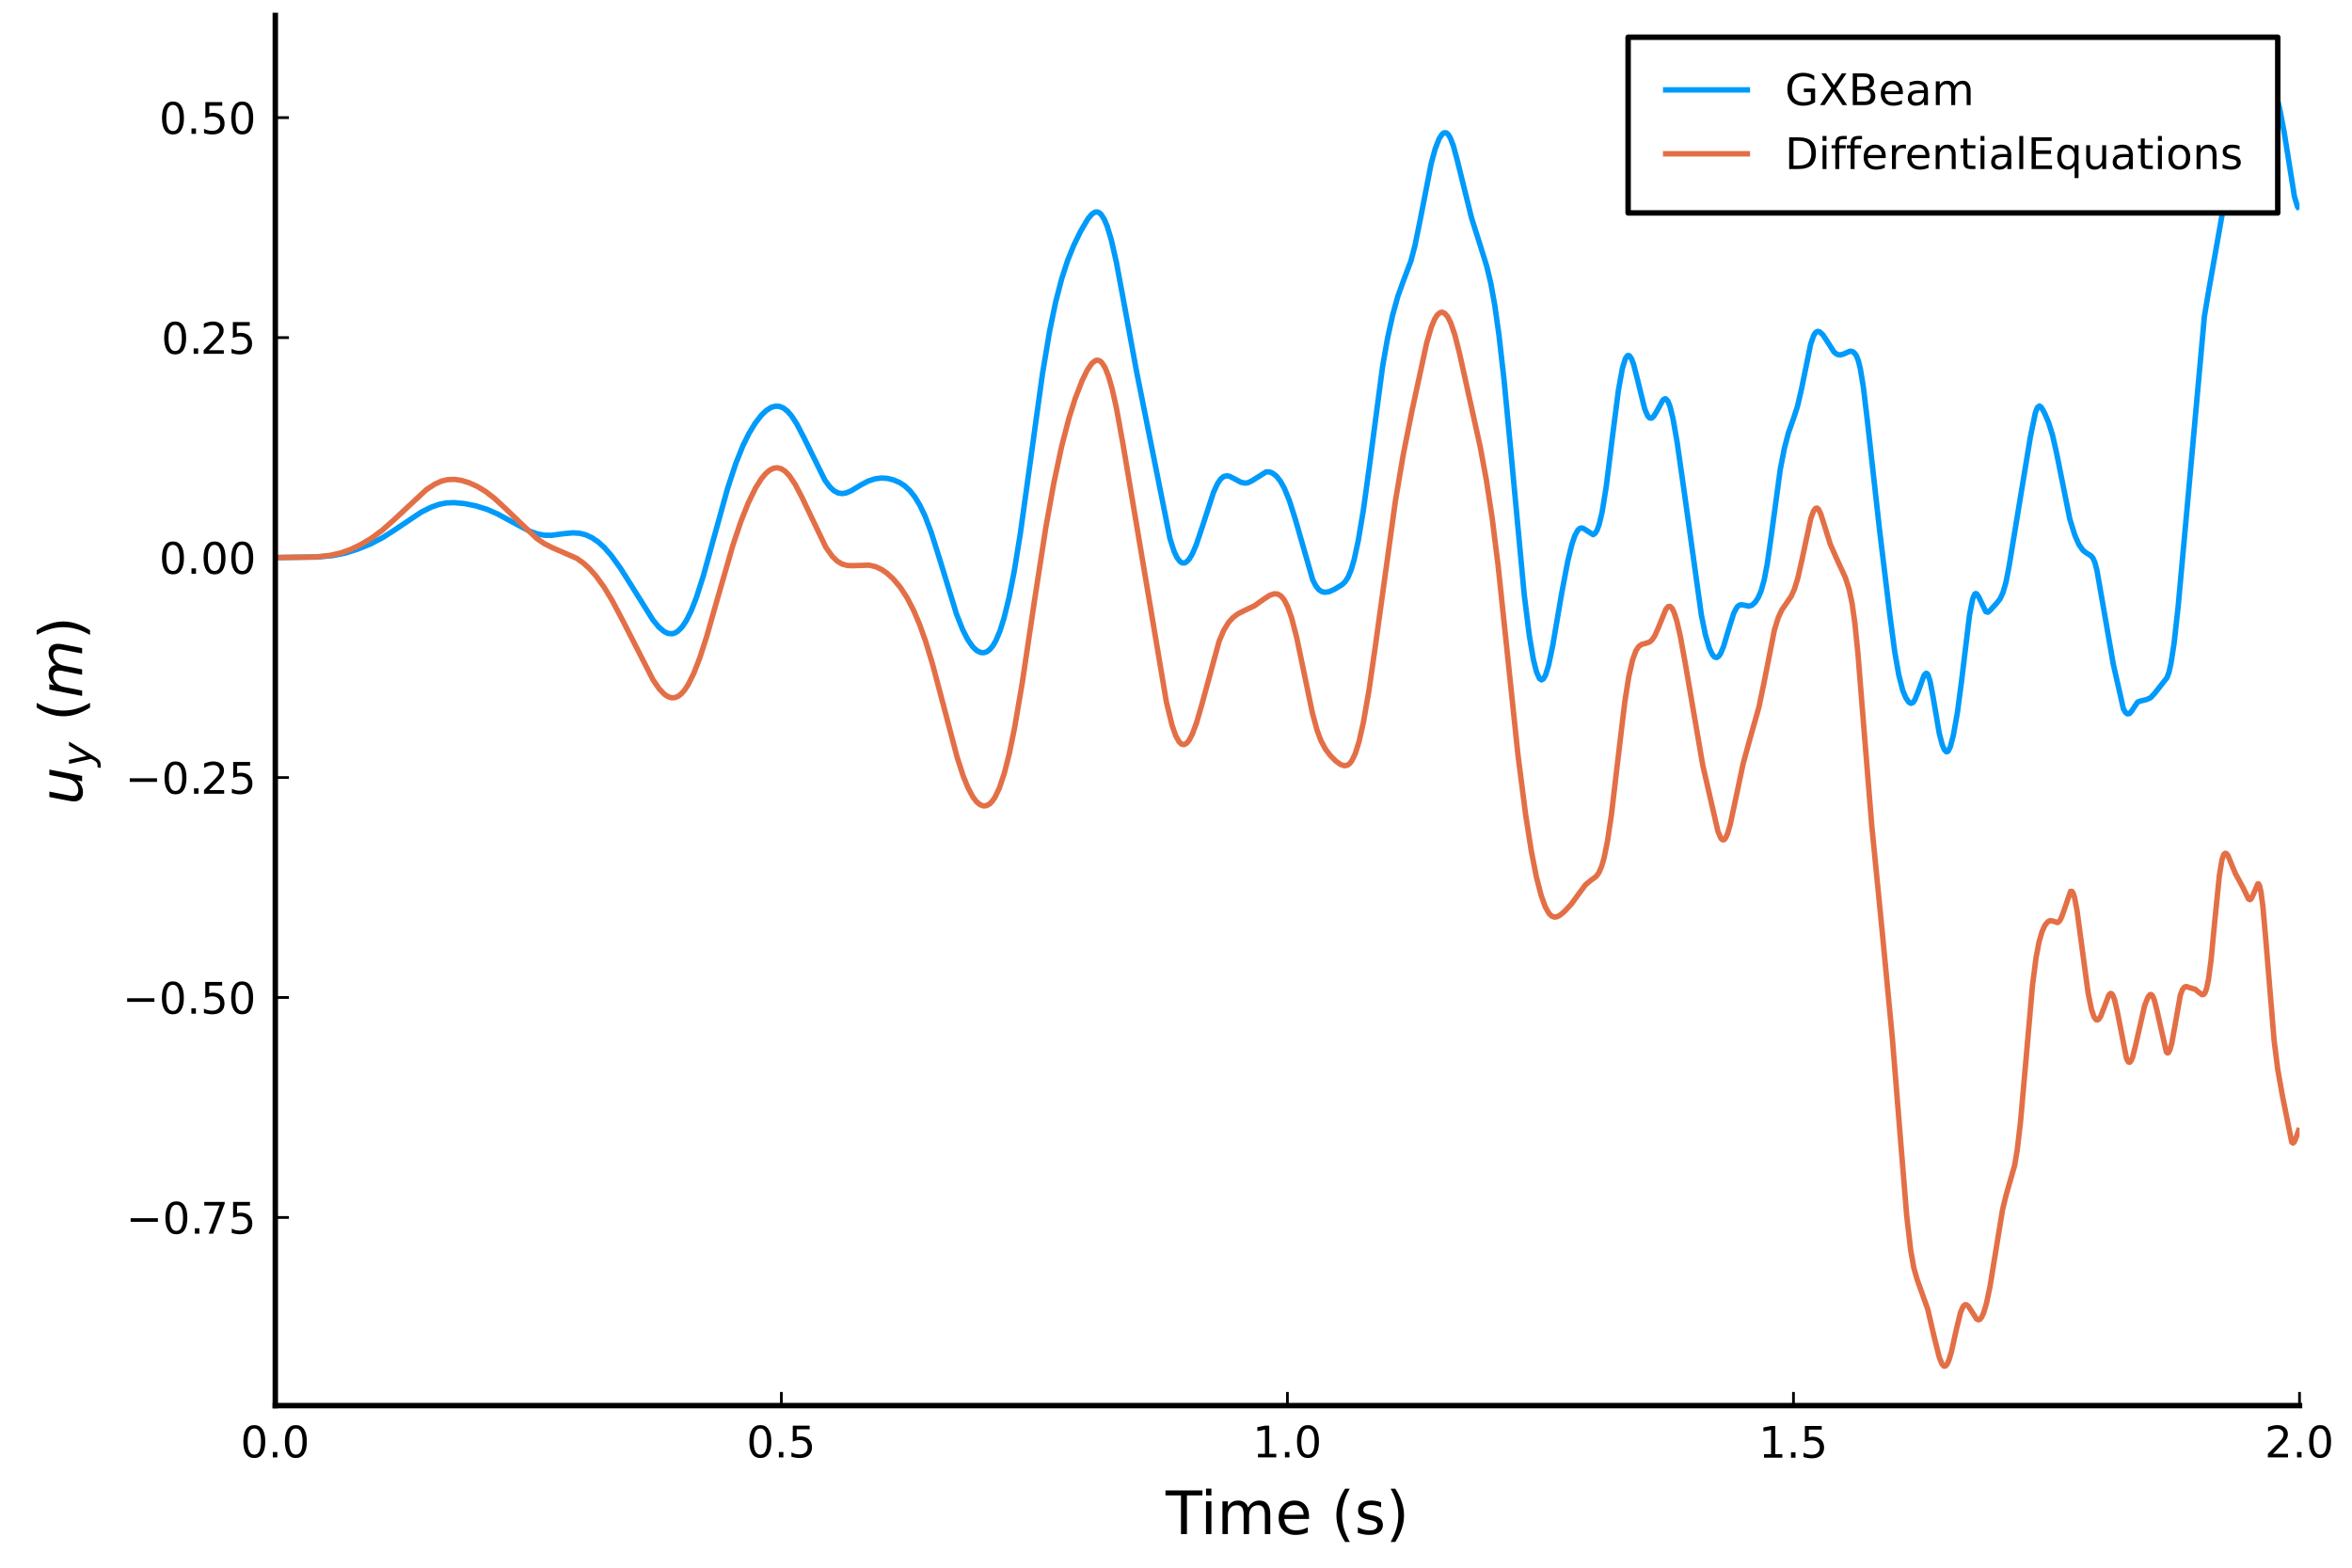 <?xml version="1.0" encoding="utf-8" standalone="no"?>
<!DOCTYPE svg PUBLIC "-//W3C//DTD SVG 1.1//EN"
  "http://www.w3.org/Graphics/SVG/1.1/DTD/svg11.dtd">
<!-- Created with matplotlib (https://matplotlib.org/) -->
<svg height="288pt" version="1.1" viewBox="0 0 432 288" width="432pt" xmlns="http://www.w3.org/2000/svg" xmlns:xlink="http://www.w3.org/1999/xlink">
 <defs>
  <style type="text/css">*{stroke-linecap:butt;stroke-linejoin:round;}</style>
 </defs>
 <g id="figure_1">
  <g id="patch_1">
   <path d="M 0 288 
L 432 288 
L 432 0 
L 0 0 
z
" style="fill:#ffffff;"/>
  </g>
  <g id="axes_1">
   <g id="patch_2">
    <path d="M 50.567 258.225 
L 422.362 258.225 
L 422.362 2.835 
L 50.567 2.835 
z
" style="fill:#ffffff;"/>
   </g>
   <g id="line2d_1">
    <path clip-path="url(#peedd74c595)" d="M 50.567 102.432 
L 58.374 102.326 
L 61.163 102.06 
L 63.393 101.614 
L 65.624 100.916 
L 68.041 99.936 
L 70.272 98.775 
L 72.317 97.472 
L 77.336 94.105 
L 79.195 93.173 
L 80.682 92.647 
L 81.983 92.395 
L 83.47 92.342 
L 85.329 92.517 
L 87.374 92.925 
L 89.419 93.557 
L 91.464 94.455 
L 94.067 95.876 
L 97.227 97.558 
L 98.714 98.091 
L 100.015 98.327 
L 101.317 98.34 
L 103.362 98.065 
L 105.22 97.89 
L 106.522 97.977 
L 107.637 98.272 
L 108.753 98.796 
L 109.868 99.555 
L 110.983 100.568 
L 112.285 102.062 
L 113.958 104.381 
L 116.003 107.623 
L 119.906 113.863 
L 121.022 115.211 
L 121.951 116.003 
L 122.695 116.363 
L 123.438 116.429 
L 123.996 116.269 
L 124.554 115.919 
L 125.297 115.154 
L 126.041 114.049 
L 126.971 112.18 
L 127.9 109.798 
L 129.201 105.731 
L 131.06 99.015 
L 133.663 89.642 
L 135.15 85.139 
L 136.451 81.889 
L 137.567 79.624 
L 138.682 77.789 
L 139.797 76.331 
L 140.727 75.424 
L 141.656 74.837 
L 142.4 74.622 
L 143.144 74.657 
L 143.887 74.951 
L 144.631 75.527 
L 145.374 76.382 
L 146.304 77.806 
L 147.605 80.293 
L 151.509 88.209 
L 152.439 89.466 
L 153.182 90.159 
L 153.926 90.556 
L 154.669 90.671 
L 155.413 90.555 
L 156.342 90.165 
L 158.201 89.038 
L 159.503 88.363 
L 160.804 87.951 
L 161.919 87.815 
L 163.035 87.89 
L 164.15 88.173 
L 165.265 88.66 
L 166.195 89.275 
L 167.124 90.142 
L 168.054 91.322 
L 168.983 92.866 
L 169.913 94.831 
L 171.028 97.773 
L 172.515 102.471 
L 175.676 112.788 
L 176.791 115.618 
L 177.721 117.454 
L 178.65 118.804 
L 179.394 119.514 
L 180.137 119.874 
L 180.695 119.91 
L 181.253 119.728 
L 181.81 119.312 
L 182.368 118.636 
L 182.926 117.676 
L 183.669 115.906 
L 184.413 113.546 
L 185.342 109.753 
L 186.272 105.02 
L 187.387 98.158 
L 189.06 86.123 
L 191.477 68.651 
L 192.778 60.879 
L 193.894 55.497 
L 195.009 51.196 
L 196.124 47.776 
L 197.24 45.026 
L 198.541 42.371 
L 199.842 40.178 
L 200.586 39.304 
L 201.144 38.965 
L 201.516 38.933 
L 201.887 39.074 
L 202.259 39.407 
L 202.817 40.278 
L 203.374 41.611 
L 204.118 44.081 
L 205.048 48.169 
L 206.349 55.154 
L 208.766 68.296 
L 214.9 98.975 
L 215.644 101.279 
L 216.201 102.466 
L 216.759 103.182 
L 217.131 103.404 
L 217.503 103.432 
L 217.875 103.273 
L 218.432 102.709 
L 218.99 101.779 
L 219.733 100.049 
L 220.849 96.716 
L 222.894 90.432 
L 223.637 88.826 
L 224.195 88.012 
L 224.753 87.55 
L 225.31 87.404 
L 225.868 87.51 
L 226.798 87.998 
L 227.913 88.593 
L 228.657 88.753 
L 229.214 88.684 
L 229.958 88.327 
L 232.56 86.688 
L 233.118 86.689 
L 233.676 86.883 
L 234.419 87.443 
L 235.163 88.372 
L 235.907 89.715 
L 236.836 91.99 
L 237.951 95.511 
L 241.112 106.517 
L 241.669 107.618 
L 242.227 108.319 
L 242.785 108.688 
L 243.342 108.809 
L 244.086 108.708 
L 245.016 108.307 
L 246.503 107.412 
L 247.06 106.879 
L 247.618 106.016 
L 248.176 104.673 
L 248.734 102.751 
L 249.477 99.305 
L 250.407 93.763 
L 251.522 85.668 
L 253.939 67.359 
L 254.868 62.073 
L 255.798 57.854 
L 256.727 54.503 
L 257.657 51.896 
L 259.144 47.945 
L 259.887 45.135 
L 260.817 40.564 
L 262.862 30.089 
L 263.605 27.344 
L 264.349 25.442 
L 264.907 24.618 
L 265.278 24.38 
L 265.65 24.414 
L 266.022 24.731 
L 266.394 25.348 
L 266.952 26.815 
L 267.695 29.581 
L 270.298 40.095 
L 271.971 45.36 
L 273.086 48.952 
L 273.83 52.079 
L 274.573 56.232 
L 275.317 61.539 
L 276.246 69.72 
L 277.548 83.38 
L 279.964 109.288 
L 280.894 116.754 
L 281.637 121.137 
L 282.195 123.383 
L 282.753 124.649 
L 283.125 124.907 
L 283.496 124.694 
L 283.868 124.03 
L 284.426 122.251 
L 285.169 118.747 
L 286.843 108.964 
L 287.958 103.087 
L 288.702 100.049 
L 289.259 98.403 
L 289.817 97.384 
L 290.189 97.058 
L 290.561 96.99 
L 290.932 97.141 
L 292.605 98.22 
L 292.977 97.978 
L 293.349 97.373 
L 293.721 96.36 
L 294.278 94.006 
L 295.022 89.393 
L 296.137 80.438 
L 297.253 71.752 
L 297.996 67.63 
L 298.554 65.848 
L 298.926 65.343 
L 299.112 65.296 
L 299.298 65.382 
L 299.67 65.925 
L 300.041 66.912 
L 300.785 69.806 
L 302.086 75.114 
L 302.644 76.422 
L 303.016 76.799 
L 303.387 76.795 
L 303.759 76.462 
L 304.317 75.529 
L 305.432 73.494 
L 305.804 73.257 
L 305.99 73.295 
L 306.362 73.727 
L 306.734 74.656 
L 307.291 76.93 
L 308.035 81.189 
L 309.522 91.598 
L 312.496 112.985 
L 313.24 116.629 
L 313.984 119.135 
L 314.541 120.286 
L 314.913 120.695 
L 315.285 120.801 
L 315.657 120.592 
L 316.029 120.062 
L 316.586 118.731 
L 317.516 115.602 
L 318.445 112.654 
L 319.003 111.589 
L 319.375 111.224 
L 319.746 111.092 
L 320.304 111.165 
L 321.234 111.362 
L 321.791 111.176 
L 322.349 110.679 
L 322.907 109.848 
L 323.464 108.56 
L 324.022 106.581 
L 324.58 103.701 
L 325.323 98.522 
L 326.996 86.176 
L 327.74 82.389 
L 328.484 79.533 
L 329.413 76.902 
L 330.157 74.63 
L 330.9 71.4 
L 332.573 63.211 
L 333.131 61.618 
L 333.503 61.061 
L 333.875 60.876 
L 334.246 60.979 
L 334.804 61.491 
L 335.548 62.61 
L 336.849 64.664 
L 337.407 65.088 
L 337.964 65.213 
L 338.522 65.074 
L 339.823 64.515 
L 340.195 64.569 
L 340.567 64.794 
L 340.939 65.293 
L 341.311 66.219 
L 341.682 67.69 
L 342.24 71.042 
L 342.984 77.261 
L 345.214 97.257 
L 347.073 112.656 
L 348.003 119.684 
L 348.747 123.951 
L 349.49 126.848 
L 350.048 128.19 
L 350.605 129.003 
L 350.977 129.213 
L 351.349 129.077 
L 351.721 128.548 
L 352.279 127.149 
L 353.394 124.065 
L 353.766 123.686 
L 353.952 123.753 
L 354.138 124.017 
L 354.509 125.159 
L 355.067 128.107 
L 356.182 134.687 
L 356.74 136.829 
L 357.112 137.71 
L 357.484 138.105 
L 357.67 138.096 
L 357.855 137.941 
L 358.227 137.185 
L 358.785 135.047 
L 359.529 130.864 
L 360.272 125.221 
L 361.759 112.914 
L 362.317 110.052 
L 362.689 109.169 
L 362.875 109.041 
L 363.061 109.096 
L 363.432 109.641 
L 364.734 112.356 
L 365.106 112.474 
L 365.477 112.196 
L 366.779 110.756 
L 367.336 110.055 
L 367.894 108.861 
L 368.452 106.942 
L 369.009 104.053 
L 372.913 80.347 
L 373.843 75.834 
L 374.214 74.871 
L 374.586 74.58 
L 374.958 74.859 
L 375.516 75.849 
L 376.259 77.579 
L 377.003 79.974 
L 377.747 83.269 
L 380.163 95.34 
L 381.093 98.329 
L 381.836 100.022 
L 382.58 101.09 
L 383.138 101.534 
L 384.067 102.105 
L 384.439 102.555 
L 384.811 103.436 
L 385.182 104.928 
L 385.926 109.201 
L 388.157 122.036 
L 390.016 130.228 
L 390.388 130.866 
L 390.759 131.144 
L 391.131 131.081 
L 391.503 130.67 
L 392.618 128.983 
L 393.176 128.779 
L 394.291 128.511 
L 395.035 128.159 
L 395.779 127.347 
L 398.009 124.507 
L 398.381 123.501 
L 398.753 121.867 
L 399.311 118.257 
L 400.054 111.572 
L 401.913 91.112 
L 404.888 58.141 
L 405.631 53.675 
L 407.862 41.028 
L 408.977 34.641 
L 409.907 29.98 
L 412.324 16.738 
L 412.881 14.953 
L 413.811 12.987 
L 415.112 10.252 
L 415.484 10.063 
L 415.856 10.167 
L 416.227 10.542 
L 416.599 11.248 
L 417.157 13.12 
L 418.83 20.532 
L 419.574 24.487 
L 421.433 36.137 
L 421.99 37.979 
L 422.362 38.411 
L 422.362 38.411 
" style="fill:none;stroke:#009afa;"/>
   </g>
   <g id="matplotlib.axis_1">
    <g id="xtick_1">
     <g id="line2d_2">
      <defs>
       <path d="M 0 0 
L 0 -2.5 
" id="mcbbaf26fcb" style="stroke:#000000;stroke-width:0.5;"/>
      </defs>
      <g>
       <use style="stroke:#000000;stroke-width:0.5;" x="50.567" xlink:href="#mcbbaf26fcb" y="258.225"/>
      </g>
     </g>
     <g id="text_1">
      <!-- $\mathregular{0.0}$ -->
      <g transform="translate(44.167 267.804)scale(0.08 -0.08)">
       <defs>
        <path d="M 31.781 66.406 
Q 24.172 66.406 20.328 58.906 
Q 16.5 51.422 16.5 36.375 
Q 16.5 21.391 20.328 13.891 
Q 24.172 6.391 31.781 6.391 
Q 39.453 6.391 43.281 13.891 
Q 47.125 21.391 47.125 36.375 
Q 47.125 51.422 43.281 58.906 
Q 39.453 66.406 31.781 66.406 
z
M 31.781 74.219 
Q 44.047 74.219 50.516 64.516 
Q 56.984 54.828 56.984 36.375 
Q 56.984 17.969 50.516 8.266 
Q 44.047 -1.422 31.781 -1.422 
Q 19.531 -1.422 13.062 8.266 
Q 6.594 17.969 6.594 36.375 
Q 6.594 54.828 13.062 64.516 
Q 19.531 74.219 31.781 74.219 
z
" id="DejaVuSans-48"/>
        <path d="M 10.688 12.406 
L 21 12.406 
L 21 0 
L 10.688 0 
z
" id="DejaVuSans-46"/>
       </defs>
       <use transform="translate(0 0.781)" xlink:href="#DejaVuSans-48"/>
       <use transform="translate(63.623 0.781)" xlink:href="#DejaVuSans-46"/>
       <use transform="translate(95.41 0.781)" xlink:href="#DejaVuSans-48"/>
      </g>
     </g>
    </g>
    <g id="xtick_2">
     <g id="line2d_3">
      <g>
       <use style="stroke:#000000;stroke-width:0.5;" x="143.515" xlink:href="#mcbbaf26fcb" y="258.225"/>
      </g>
     </g>
     <g id="text_2">
      <!-- $\mathregular{0.5}$ -->
      <g transform="translate(137.115 267.804)scale(0.08 -0.08)">
       <defs>
        <path d="M 10.797 72.906 
L 49.516 72.906 
L 49.516 64.594 
L 19.828 64.594 
L 19.828 46.734 
Q 21.969 47.469 24.109 47.828 
Q 26.266 48.188 28.422 48.188 
Q 40.625 48.188 47.75 41.5 
Q 54.891 34.812 54.891 23.391 
Q 54.891 11.625 47.562 5.094 
Q 40.234 -1.422 26.906 -1.422 
Q 22.312 -1.422 17.547 -0.641 
Q 12.797 0.141 7.719 1.703 
L 7.719 11.625 
Q 12.109 9.234 16.797 8.062 
Q 21.484 6.891 26.703 6.891 
Q 35.156 6.891 40.078 11.328 
Q 45.016 15.766 45.016 23.391 
Q 45.016 31 40.078 35.438 
Q 35.156 39.891 26.703 39.891 
Q 22.75 39.891 18.812 39.016 
Q 14.891 38.141 10.797 36.281 
z
" id="DejaVuSans-53"/>
       </defs>
       <use transform="translate(0 0.781)" xlink:href="#DejaVuSans-48"/>
       <use transform="translate(63.623 0.781)" xlink:href="#DejaVuSans-46"/>
       <use transform="translate(95.41 0.781)" xlink:href="#DejaVuSans-53"/>
      </g>
     </g>
    </g>
    <g id="xtick_3">
     <g id="line2d_4">
      <g>
       <use style="stroke:#000000;stroke-width:0.5;" x="236.464" xlink:href="#mcbbaf26fcb" y="258.225"/>
      </g>
     </g>
     <g id="text_3">
      <!-- $\mathregular{1.0}$ -->
      <g transform="translate(230.064 267.804)scale(0.08 -0.08)">
       <defs>
        <path d="M 12.406 8.297 
L 28.516 8.297 
L 28.516 63.922 
L 10.984 60.406 
L 10.984 69.391 
L 28.422 72.906 
L 38.281 72.906 
L 38.281 8.297 
L 54.391 8.297 
L 54.391 0 
L 12.406 0 
z
" id="DejaVuSans-49"/>
       </defs>
       <use transform="translate(0 0.781)" xlink:href="#DejaVuSans-49"/>
       <use transform="translate(63.623 0.781)" xlink:href="#DejaVuSans-46"/>
       <use transform="translate(95.41 0.781)" xlink:href="#DejaVuSans-48"/>
      </g>
     </g>
    </g>
    <g id="xtick_4">
     <g id="line2d_5">
      <g>
       <use style="stroke:#000000;stroke-width:0.5;" x="329.413" xlink:href="#mcbbaf26fcb" y="258.225"/>
      </g>
     </g>
     <g id="text_4">
      <!-- $\mathregular{1.5}$ -->
      <g transform="translate(323.013 267.804)scale(0.08 -0.08)">
       <use transform="translate(0 0.094)" xlink:href="#DejaVuSans-49"/>
       <use transform="translate(63.623 0.094)" xlink:href="#DejaVuSans-46"/>
       <use transform="translate(95.41 0.094)" xlink:href="#DejaVuSans-53"/>
      </g>
     </g>
    </g>
    <g id="xtick_5">
     <g id="line2d_6">
      <g>
       <use style="stroke:#000000;stroke-width:0.5;" x="422.362" xlink:href="#mcbbaf26fcb" y="258.225"/>
      </g>
     </g>
     <g id="text_5">
      <!-- $\mathregular{2.0}$ -->
      <g transform="translate(415.962 267.804)scale(0.08 -0.08)">
       <defs>
        <path d="M 19.188 8.297 
L 53.609 8.297 
L 53.609 0 
L 7.328 0 
L 7.328 8.297 
Q 12.938 14.109 22.625 23.891 
Q 32.328 33.688 34.812 36.531 
Q 39.547 41.844 41.422 45.531 
Q 43.312 49.219 43.312 52.781 
Q 43.312 58.594 39.234 62.25 
Q 35.156 65.922 28.609 65.922 
Q 23.969 65.922 18.812 64.312 
Q 13.672 62.703 7.812 59.422 
L 7.812 69.391 
Q 13.766 71.781 18.938 73 
Q 24.125 74.219 28.422 74.219 
Q 39.75 74.219 46.484 68.547 
Q 53.219 62.891 53.219 53.422 
Q 53.219 48.922 51.531 44.891 
Q 49.859 40.875 45.406 35.406 
Q 44.188 33.984 37.641 27.219 
Q 31.109 20.453 19.188 8.297 
z
" id="DejaVuSans-50"/>
       </defs>
       <use transform="translate(0 0.781)" xlink:href="#DejaVuSans-50"/>
       <use transform="translate(63.623 0.781)" xlink:href="#DejaVuSans-46"/>
       <use transform="translate(95.41 0.781)" xlink:href="#DejaVuSans-48"/>
      </g>
     </g>
    </g>
    <g id="text_6">
     <!-- Time (s) -->
     <g transform="translate(214.102 281.826)scale(0.11 -0.11)">
      <defs>
       <path d="M -0.297 72.906 
L 61.375 72.906 
L 61.375 64.594 
L 35.5 64.594 
L 35.5 0 
L 25.594 0 
L 25.594 64.594 
L -0.297 64.594 
z
" id="DejaVuSans-84"/>
       <path d="M 9.422 54.688 
L 18.406 54.688 
L 18.406 0 
L 9.422 0 
z
M 9.422 75.984 
L 18.406 75.984 
L 18.406 64.594 
L 9.422 64.594 
z
" id="DejaVuSans-105"/>
       <path d="M 52 44.188 
Q 55.375 50.25 60.062 53.125 
Q 64.75 56 71.094 56 
Q 79.641 56 84.281 50.016 
Q 88.922 44.047 88.922 33.016 
L 88.922 0 
L 79.891 0 
L 79.891 32.719 
Q 79.891 40.578 77.094 44.375 
Q 74.312 48.188 68.609 48.188 
Q 61.625 48.188 57.562 43.547 
Q 53.516 38.922 53.516 30.906 
L 53.516 0 
L 44.484 0 
L 44.484 32.719 
Q 44.484 40.625 41.703 44.406 
Q 38.922 48.188 33.109 48.188 
Q 26.219 48.188 22.156 43.531 
Q 18.109 38.875 18.109 30.906 
L 18.109 0 
L 9.078 0 
L 9.078 54.688 
L 18.109 54.688 
L 18.109 46.188 
Q 21.188 51.219 25.484 53.609 
Q 29.781 56 35.688 56 
Q 41.656 56 45.828 52.969 
Q 50 49.953 52 44.188 
z
" id="DejaVuSans-109"/>
       <path d="M 56.203 29.594 
L 56.203 25.203 
L 14.891 25.203 
Q 15.484 15.922 20.484 11.062 
Q 25.484 6.203 34.422 6.203 
Q 39.594 6.203 44.453 7.469 
Q 49.312 8.734 54.109 11.281 
L 54.109 2.781 
Q 49.266 0.734 44.188 -0.344 
Q 39.109 -1.422 33.891 -1.422 
Q 20.797 -1.422 13.156 6.188 
Q 5.516 13.812 5.516 26.812 
Q 5.516 40.234 12.766 48.109 
Q 20.016 56 32.328 56 
Q 43.359 56 49.781 48.891 
Q 56.203 41.797 56.203 29.594 
z
M 47.219 32.234 
Q 47.125 39.594 43.094 43.984 
Q 39.062 48.391 32.422 48.391 
Q 24.906 48.391 20.391 44.141 
Q 15.875 39.891 15.188 32.172 
z
" id="DejaVuSans-101"/>
       <path id="DejaVuSans-32"/>
       <path d="M 31 75.875 
Q 24.469 64.656 21.281 53.656 
Q 18.109 42.672 18.109 31.391 
Q 18.109 20.125 21.312 9.062 
Q 24.516 -2 31 -13.188 
L 23.188 -13.188 
Q 15.875 -1.703 12.234 9.375 
Q 8.594 20.453 8.594 31.391 
Q 8.594 42.281 12.203 53.312 
Q 15.828 64.359 23.188 75.875 
z
" id="DejaVuSans-40"/>
       <path d="M 44.281 53.078 
L 44.281 44.578 
Q 40.484 46.531 36.375 47.5 
Q 32.281 48.484 27.875 48.484 
Q 21.188 48.484 17.844 46.438 
Q 14.5 44.391 14.5 40.281 
Q 14.5 37.156 16.891 35.375 
Q 19.281 33.594 26.516 31.984 
L 29.594 31.297 
Q 39.156 29.25 43.188 25.516 
Q 47.219 21.781 47.219 15.094 
Q 47.219 7.469 41.188 3.016 
Q 35.156 -1.422 24.609 -1.422 
Q 20.219 -1.422 15.453 -0.562 
Q 10.688 0.297 5.422 2 
L 5.422 11.281 
Q 10.406 8.688 15.234 7.391 
Q 20.062 6.109 24.812 6.109 
Q 31.156 6.109 34.562 8.281 
Q 37.984 10.453 37.984 14.406 
Q 37.984 18.062 35.516 20.016 
Q 33.062 21.969 24.703 23.781 
L 21.578 24.516 
Q 13.234 26.266 9.516 29.906 
Q 5.812 33.547 5.812 39.891 
Q 5.812 47.609 11.281 51.797 
Q 16.75 56 26.812 56 
Q 31.781 56 36.172 55.266 
Q 40.578 54.547 44.281 53.078 
z
" id="DejaVuSans-115"/>
       <path d="M 8.016 75.875 
L 15.828 75.875 
Q 23.141 64.359 26.781 53.312 
Q 30.422 42.281 30.422 31.391 
Q 30.422 20.453 26.781 9.375 
Q 23.141 -1.703 15.828 -13.188 
L 8.016 -13.188 
Q 14.5 -2 17.703 9.062 
Q 20.906 20.125 20.906 31.391 
Q 20.906 42.672 17.703 53.656 
Q 14.5 64.656 8.016 75.875 
z
" id="DejaVuSans-41"/>
      </defs>
      <use xlink:href="#DejaVuSans-84"/>
      <use x="57.959" xlink:href="#DejaVuSans-105"/>
      <use x="85.742" xlink:href="#DejaVuSans-109"/>
      <use x="183.154" xlink:href="#DejaVuSans-101"/>
      <use x="244.678" xlink:href="#DejaVuSans-32"/>
      <use x="276.465" xlink:href="#DejaVuSans-40"/>
      <use x="315.479" xlink:href="#DejaVuSans-115"/>
      <use x="367.578" xlink:href="#DejaVuSans-41"/>
     </g>
    </g>
   </g>
   <g id="matplotlib.axis_2">
    <g id="ytick_1">
     <g id="line2d_7">
      <defs>
       <path d="M 0 0 
L 2.5 0 
" id="m0209151244" style="stroke:#000000;stroke-width:0.5;"/>
      </defs>
      <g>
       <use style="stroke:#000000;stroke-width:0.5;" x="50.567" xlink:href="#m0209151244" y="223.66"/>
      </g>
     </g>
     <g id="text_7">
      <!-- $\mathregular{-0.75}$ -->
      <g transform="translate(23.147 226.699)scale(0.08 -0.08)">
       <defs>
        <path d="M 10.594 35.5 
L 73.188 35.5 
L 73.188 27.203 
L 10.594 27.203 
z
" id="DejaVuSans-8722"/>
        <path d="M 8.203 72.906 
L 55.078 72.906 
L 55.078 68.703 
L 28.609 0 
L 18.312 0 
L 43.219 64.594 
L 8.203 64.594 
z
" id="DejaVuSans-55"/>
       </defs>
       <use transform="translate(0 0.781)" xlink:href="#DejaVuSans-8722"/>
       <use transform="translate(83.789 0.781)" xlink:href="#DejaVuSans-48"/>
       <use transform="translate(147.412 0.781)" xlink:href="#DejaVuSans-46"/>
       <use transform="translate(171.449 0.781)" xlink:href="#DejaVuSans-55"/>
       <use transform="translate(235.072 0.781)" xlink:href="#DejaVuSans-53"/>
      </g>
     </g>
    </g>
    <g id="ytick_2">
     <g id="line2d_8">
      <g>
       <use style="stroke:#000000;stroke-width:0.5;" x="50.567" xlink:href="#m0209151244" y="183.25"/>
      </g>
     </g>
     <g id="text_8">
      <!-- $\mathregular{-0.50}$ -->
      <g transform="translate(22.507 186.29)scale(0.08 -0.08)">
       <use transform="translate(0 0.781)" xlink:href="#DejaVuSans-8722"/>
       <use transform="translate(83.789 0.781)" xlink:href="#DejaVuSans-48"/>
       <use transform="translate(147.412 0.781)" xlink:href="#DejaVuSans-46"/>
       <use transform="translate(179.199 0.781)" xlink:href="#DejaVuSans-53"/>
       <use transform="translate(242.822 0.781)" xlink:href="#DejaVuSans-48"/>
      </g>
     </g>
    </g>
    <g id="ytick_3">
     <g id="line2d_9">
      <g>
       <use style="stroke:#000000;stroke-width:0.5;" x="50.567" xlink:href="#m0209151244" y="142.841"/>
      </g>
     </g>
     <g id="text_9">
      <!-- $\mathregular{-0.25}$ -->
      <g transform="translate(22.987 145.88)scale(0.08 -0.08)">
       <use transform="translate(0 0.781)" xlink:href="#DejaVuSans-8722"/>
       <use transform="translate(83.789 0.781)" xlink:href="#DejaVuSans-48"/>
       <use transform="translate(147.412 0.781)" xlink:href="#DejaVuSans-46"/>
       <use transform="translate(173.699 0.781)" xlink:href="#DejaVuSans-50"/>
       <use transform="translate(237.322 0.781)" xlink:href="#DejaVuSans-53"/>
      </g>
     </g>
    </g>
    <g id="ytick_4">
     <g id="line2d_10">
      <g>
       <use style="stroke:#000000;stroke-width:0.5;" x="50.567" xlink:href="#m0209151244" y="102.432"/>
      </g>
     </g>
     <g id="text_10">
      <!-- $\mathregular{0.00}$ -->
      <g transform="translate(29.227 105.471)scale(0.08 -0.08)">
       <use transform="translate(0 0.781)" xlink:href="#DejaVuSans-48"/>
       <use transform="translate(63.623 0.781)" xlink:href="#DejaVuSans-46"/>
       <use transform="translate(95.41 0.781)" xlink:href="#DejaVuSans-48"/>
       <use transform="translate(159.033 0.781)" xlink:href="#DejaVuSans-48"/>
      </g>
     </g>
    </g>
    <g id="ytick_5">
     <g id="line2d_11">
      <g>
       <use style="stroke:#000000;stroke-width:0.5;" x="50.567" xlink:href="#m0209151244" y="62.022"/>
      </g>
     </g>
     <g id="text_11">
      <!-- $\mathregular{0.25}$ -->
      <g transform="translate(29.627 65.062)scale(0.08 -0.08)">
       <use transform="translate(0 0.781)" xlink:href="#DejaVuSans-48"/>
       <use transform="translate(63.623 0.781)" xlink:href="#DejaVuSans-46"/>
       <use transform="translate(89.91 0.781)" xlink:href="#DejaVuSans-50"/>
       <use transform="translate(153.533 0.781)" xlink:href="#DejaVuSans-53"/>
      </g>
     </g>
    </g>
    <g id="ytick_6">
     <g id="line2d_12">
      <g>
       <use style="stroke:#000000;stroke-width:0.5;" x="50.567" xlink:href="#m0209151244" y="21.613"/>
      </g>
     </g>
     <g id="text_12">
      <!-- $\mathregular{0.50}$ -->
      <g transform="translate(29.227 24.652)scale(0.08 -0.08)">
       <use transform="translate(0 0.781)" xlink:href="#DejaVuSans-48"/>
       <use transform="translate(63.623 0.781)" xlink:href="#DejaVuSans-46"/>
       <use transform="translate(95.41 0.781)" xlink:href="#DejaVuSans-53"/>
       <use transform="translate(159.033 0.781)" xlink:href="#DejaVuSans-48"/>
      </g>
     </g>
    </g>
    <g id="text_13">
     <!-- $u_y$ ($m$) -->
     <g transform="translate(15.097 147.855)rotate(-90)scale(0.11 -0.11)">
      <defs>
       <path d="M 6.688 21.688 
L 13.094 54.688 
L 22.125 54.688 
L 15.719 22.016 
Q 15.234 19.625 15.016 17.922 
Q 14.797 16.219 14.797 15.094 
Q 14.797 10.938 17.328 8.656 
Q 19.875 6.391 24.516 6.391 
Q 31.734 6.391 37 11.266 
Q 42.281 16.156 43.891 24.422 
L 49.906 54.688 
L 58.891 54.688 
L 48.297 0 
L 39.312 0 
L 41.109 8.594 
Q 37.312 3.812 32.062 1.188 
Q 26.812 -1.422 20.906 -1.422 
Q 13.719 -1.422 9.719 2.516 
Q 5.719 6.453 5.719 13.484 
Q 5.719 14.938 5.953 17.141 
Q 6.203 19.344 6.688 21.688 
z
" id="DejaVuSans-Oblique-117"/>
       <path d="M 24.812 -5.078 
Q 18.562 -15.578 14.625 -18.188 
Q 10.688 -20.797 4.594 -20.797 
L -2.484 -20.797 
L -0.984 -13.281 
L 4.203 -13.281 
Q 7.953 -13.281 10.594 -11.234 
Q 13.234 -9.188 16.5 -3.219 
L 19.281 2 
L 7.172 54.688 
L 16.703 54.688 
L 25.781 12.797 
L 50.875 54.688 
L 60.297 54.688 
z
" id="DejaVuSans-Oblique-121"/>
       <path d="M 89.797 33.016 
L 83.406 0 
L 74.422 0 
L 80.719 32.719 
Q 81.109 34.812 81.297 36.328 
Q 81.5 37.844 81.5 38.922 
Q 81.5 43.312 79.047 45.75 
Q 76.609 48.188 72.219 48.188 
Q 65.672 48.188 60.547 43.281 
Q 55.422 38.375 53.906 30.516 
L 47.906 0 
L 38.922 0 
L 45.312 32.719 
Q 45.703 34.516 45.891 36.047 
Q 46.094 37.594 46.094 38.812 
Q 46.094 43.266 43.656 45.719 
Q 41.219 48.188 36.922 48.188 
Q 30.281 48.188 25.141 43.281 
Q 20.016 38.375 18.5 30.516 
L 12.5 0 
L 3.516 0 
L 14.203 54.688 
L 23.188 54.688 
L 21.484 46.188 
Q 25.141 50.984 30.047 53.484 
Q 34.969 56 40.578 56 
Q 46.531 56 50.359 52.875 
Q 54.203 49.75 54.984 44.188 
Q 59.078 49.953 64.469 52.969 
Q 69.875 56 75.875 56 
Q 82.906 56 86.734 51.953 
Q 90.578 47.906 90.578 40.484 
Q 90.578 38.875 90.375 36.938 
Q 90.188 35.016 89.797 33.016 
z
" id="DejaVuSans-Oblique-109"/>
      </defs>
      <use transform="translate(0 0.125)" xlink:href="#DejaVuSans-Oblique-117"/>
      <use transform="translate(63.379 -16.281)scale(0.7)" xlink:href="#DejaVuSans-Oblique-121"/>
      <use transform="translate(107.539 0.125)" xlink:href="#DejaVuSans-32"/>
      <use transform="translate(139.326 0.125)" xlink:href="#DejaVuSans-40"/>
      <use transform="translate(178.34 0.125)" xlink:href="#DejaVuSans-Oblique-109"/>
      <use transform="translate(275.752 0.125)" xlink:href="#DejaVuSans-41"/>
     </g>
    </g>
   </g>
   <g id="line2d_13">
    <path clip-path="url(#peedd74c595)" d="M 50.567 102.432 
L 57.947 102.322 
L 60.588 102.036 
L 62.578 101.586 
L 64.355 100.956 
L 66.296 100.025 
L 68.248 98.854 
L 70.216 97.397 
L 72.223 95.626 
L 78.29 89.972 
L 79.84 88.958 
L 81.096 88.386 
L 82.247 88.113 
L 83.454 88.068 
L 84.774 88.258 
L 86.202 88.702 
L 87.745 89.409 
L 89.23 90.318 
L 90.798 91.531 
L 92.731 93.307 
L 98.517 98.865 
L 99.956 99.855 
L 101.519 100.645 
L 105.933 102.569 
L 107.149 103.437 
L 108.274 104.466 
L 109.451 105.79 
L 110.965 107.877 
L 112.46 110.355 
L 114.432 114.099 
L 119.927 124.871 
L 121.078 126.546 
L 122.053 127.561 
L 122.723 127.996 
L 123.377 128.191 
L 124 128.149 
L 124.575 127.901 
L 125.129 127.47 
L 125.718 126.803 
L 126.41 125.751 
L 127.432 123.693 
L 128.544 120.825 
L 129.788 116.974 
L 131.852 109.729 
L 134.614 100.161 
L 136.079 95.808 
L 137.417 92.433 
L 138.792 89.616 
L 139.837 87.957 
L 140.604 87.03 
L 141.286 86.43 
L 142.05 86.027 
L 142.785 85.928 
L 143.519 86.123 
L 144.225 86.59 
L 144.955 87.35 
L 146.043 88.956 
L 147.252 91.268 
L 151.701 100.567 
L 152.882 102.221 
L 153.787 103.092 
L 154.681 103.622 
L 155.683 103.89 
L 156.648 103.919 
L 159.645 103.826 
L 160.858 104.113 
L 161.91 104.605 
L 162.919 105.299 
L 164.082 106.366 
L 165.387 107.932 
L 166.581 109.766 
L 167.792 112.093 
L 168.92 114.753 
L 170.027 117.871 
L 171.256 121.916 
L 173.084 128.805 
L 175.808 139.136 
L 176.908 142.532 
L 177.782 144.699 
L 178.684 146.39 
L 179.344 147.264 
L 179.988 147.813 
L 180.591 148.049 
L 181.115 148.026 
L 181.684 147.751 
L 182.211 147.247 
L 182.758 146.457 
L 183.558 144.772 
L 184.473 142.034 
L 185.361 138.537 
L 186.362 133.661 
L 187.749 125.505 
L 190.015 110.296 
L 192.052 97.129 
L 193.549 88.786 
L 194.992 82.016 
L 196.322 76.893 
L 197.493 73.197 
L 198.751 69.942 
L 199.71 67.973 
L 200.537 66.761 
L 201.213 66.233 
L 201.613 66.162 
L 202.031 66.307 
L 202.411 66.65 
L 202.992 67.585 
L 203.6 69.116 
L 204.279 71.475 
L 205.053 74.935 
L 206.27 81.632 
L 214.242 129.003 
L 215.273 133.227 
L 215.955 135.171 
L 216.571 136.282 
L 217.002 136.689 
L 217.462 136.793 
L 217.915 136.575 
L 218.378 136.042 
L 218.978 134.923 
L 219.78 132.771 
L 220.702 129.591 
L 223.92 117.802 
L 224.755 115.819 
L 225.659 114.339 
L 226.45 113.468 
L 227.346 112.789 
L 228.515 112.19 
L 230.427 111.279 
L 231.963 110.179 
L 233.228 109.357 
L 234.029 109.089 
L 234.69 109.137 
L 235.299 109.497 
L 235.862 110.179 
L 236.515 111.46 
L 237.251 113.574 
L 238.17 117.137 
L 239.422 123.14 
L 241.063 131.033 
L 241.909 134.141 
L 242.626 136.067 
L 243.453 137.622 
L 244.362 138.821 
L 245.4 139.852 
L 246.248 140.454 
L 246.942 140.675 
L 247.479 140.574 
L 247.896 140.273 
L 248.287 139.776 
L 248.926 138.454 
L 249.582 136.386 
L 250.401 132.805 
L 251.436 126.886 
L 252.684 118.22 
L 256.3 92.031 
L 257.731 83.569 
L 259.365 75.375 
L 262.054 62.956 
L 262.888 60.115 
L 263.517 58.604 
L 263.993 57.852 
L 264.536 57.411 
L 264.889 57.357 
L 265.355 57.56 
L 265.896 58.188 
L 266.468 59.32 
L 267.216 61.523 
L 268.092 64.984 
L 271.87 82.057 
L 272.995 88.132 
L 274.058 95.075 
L 275.173 103.981 
L 276.527 116.868 
L 278.807 138.652 
L 280.198 149.527 
L 281.241 156.223 
L 282.2 161.134 
L 283.063 164.482 
L 283.848 166.645 
L 284.549 167.857 
L 285.012 168.297 
L 285.476 168.475 
L 285.909 168.438 
L 286.508 168.146 
L 287.354 167.444 
L 288.622 166.078 
L 289.895 164.323 
L 291.233 162.527 
L 292.113 161.792 
L 293.169 161.012 
L 293.647 160.36 
L 294.153 159.229 
L 294.618 157.653 
L 295.26 154.497 
L 295.98 149.626 
L 297.075 140.323 
L 298.434 128.929 
L 299.174 124.243 
L 299.873 121.18 
L 300.484 119.538 
L 300.978 118.786 
L 301.526 118.378 
L 302.298 118.182 
L 302.982 117.948 
L 303.432 117.563 
L 303.958 116.768 
L 304.57 115.382 
L 305.984 111.907 
L 306.415 111.427 
L 306.767 111.41 
L 307.097 111.727 
L 307.487 112.505 
L 307.978 114.049 
L 308.622 116.836 
L 309.544 121.892 
L 312.759 140.618 
L 315.552 152.771 
L 316.096 154.021 
L 316.37 154.281 
L 316.634 154.277 
L 316.909 154.008 
L 317.299 153.183 
L 317.793 151.491 
L 318.663 147.414 
L 320.157 140.342 
L 321.323 136.07 
L 323.052 129.971 
L 323.955 125.645 
L 325.919 115.706 
L 326.63 113.435 
L 327.295 112.013 
L 328.113 110.831 
L 328.999 109.533 
L 329.568 108.268 
L 330.201 106.246 
L 330.964 102.878 
L 332.601 95.229 
L 333.118 93.848 
L 333.461 93.392 
L 333.754 93.341 
L 334.034 93.596 
L 334.404 94.351 
L 334.987 96.182 
L 336.163 99.933 
L 337.11 102.114 
L 338.957 106.142 
L 339.642 108.294 
L 340.18 110.846 
L 340.692 114.494 
L 341.255 120.067 
L 342.222 132.218 
L 343.791 151.657 
L 345.654 170.543 
L 347.573 190.703 
L 348.99 208.306 
L 350.214 223.374 
L 350.951 229.735 
L 351.525 232.95 
L 352.127 235.066 
L 354.072 240.501 
L 355.242 245.536 
L 356.199 249.374 
L 356.696 250.599 
L 357.064 250.98 
L 357.299 250.967 
L 357.598 250.664 
L 357.96 249.894 
L 358.424 248.344 
L 359.275 244.486 
L 360.082 241.148 
L 360.575 240 
L 360.93 239.686 
L 361.199 239.705 
L 361.528 239.969 
L 362.049 240.751 
L 363.037 242.301 
L 363.394 242.47 
L 363.654 242.376 
L 363.979 241.983 
L 364.362 241.134 
L 364.874 239.389 
L 365.489 236.459 
L 366.404 230.876 
L 367.817 222.215 
L 368.521 219.359 
L 370.032 214.115 
L 370.517 211.198 
L 371.123 206.031 
L 371.954 196.57 
L 373.313 181.032 
L 373.964 175.971 
L 374.524 173.02 
L 375.094 171.069 
L 375.628 169.941 
L 376.163 169.311 
L 376.561 169.13 
L 377.013 169.195 
L 377.897 169.48 
L 378.17 169.325 
L 378.486 168.873 
L 378.862 167.946 
L 380.304 163.761 
L 380.549 163.746 
L 380.784 164.095 
L 381.053 164.943 
L 381.507 167.344 
L 382.218 172.659 
L 383.525 182.37 
L 384.144 185.431 
L 384.618 186.822 
L 385.004 187.331 
L 385.273 187.373 
L 385.53 187.191 
L 385.856 186.673 
L 386.369 185.354 
L 387.337 182.793 
L 387.639 182.51 
L 387.846 182.551 
L 388.067 182.825 
L 388.402 183.691 
L 388.911 185.926 
L 390.582 194.459 
L 390.921 195.082 
L 391.151 195.155 
L 391.381 194.943 
L 391.713 194.173 
L 392.201 192.256 
L 393.922 184.698 
L 394.553 183.146 
L 394.908 182.723 
L 395.137 182.711 
L 395.384 182.975 
L 395.713 183.778 
L 396.179 185.624 
L 397.896 193.259 
L 398.123 193.455 
L 398.319 193.344 
L 398.558 192.873 
L 398.9 191.644 
L 399.453 188.609 
L 400.466 182.835 
L 400.865 181.774 
L 401.259 181.32 
L 401.581 181.237 
L 402.034 181.394 
L 402.697 181.596 
L 403.23 181.757 
L 403.801 182.248 
L 404.454 182.73 
L 404.751 182.693 
L 404.983 182.425 
L 405.273 181.667 
L 405.641 179.917 
L 406.112 176.384 
L 406.783 169.342 
L 407.636 160.858 
L 408.124 157.884 
L 408.469 156.947 
L 408.733 156.756 
L 408.968 156.847 
L 409.249 157.231 
L 409.724 158.41 
L 410.584 160.48 
L 411.429 162.04 
L 412.007 163.106 
L 412.979 165.139 
L 413.261 165.286 
L 413.474 165.137 
L 413.779 164.526 
L 414.697 162.365 
L 414.841 162.391 
L 415.027 162.743 
L 415.284 163.882 
L 415.635 166.562 
L 416.178 172.747 
L 417.693 191.147 
L 418.358 196.442 
L 419.195 201.18 
L 420.928 209.809 
L 421.173 209.989 
L 421.38 209.811 
L 421.686 209.103 
L 422.362 207.222 
L 422.362 207.222 
" style="fill:none;stroke:#e36f47;"/>
   </g>
   <g id="patch_3">
    <path d="M 50.567 258.225 
L 50.567 2.835 
" style="fill:none;stroke:#000000;stroke-linecap:square;stroke-linejoin:miter;"/>
   </g>
   <g id="patch_4">
    <path d="M 50.567 258.225 
L 422.362 258.225 
" style="fill:none;stroke:#000000;stroke-linecap:square;stroke-linejoin:miter;"/>
   </g>
   <g id="legend_1">
    <g id="patch_5">
     <path d="M 299.042 39.12 
L 418.362 39.12 
L 418.362 6.835 
L 299.042 6.835 
z
" style="fill:#ffffff;stroke:#000000;stroke-linejoin:miter;"/>
    </g>
    <g id="line2d_14">
     <path d="M 305.442 16.513 
L 321.442 16.513 
" style="fill:none;stroke:#009afa;stroke-linejoin:miter;"/>
    </g>
    <g id="line2d_15"/>
    <g id="text_14">
     <!-- GXBeam -->
     <g transform="translate(327.842 19.313)scale(0.08 -0.08)">
      <defs>
       <path d="M 59.516 10.406 
L 59.516 29.984 
L 43.406 29.984 
L 43.406 38.094 
L 69.281 38.094 
L 69.281 6.781 
Q 63.578 2.734 56.688 0.656 
Q 49.812 -1.422 42 -1.422 
Q 24.906 -1.422 15.25 8.562 
Q 5.609 18.562 5.609 36.375 
Q 5.609 54.25 15.25 64.234 
Q 24.906 74.219 42 74.219 
Q 49.125 74.219 55.547 72.453 
Q 61.969 70.703 67.391 67.281 
L 67.391 56.781 
Q 61.922 61.422 55.766 63.766 
Q 49.609 66.109 42.828 66.109 
Q 29.438 66.109 22.719 58.641 
Q 16.016 51.172 16.016 36.375 
Q 16.016 21.625 22.719 14.156 
Q 29.438 6.688 42.828 6.688 
Q 48.047 6.688 52.141 7.594 
Q 56.25 8.5 59.516 10.406 
z
" id="DejaVuSans-71"/>
       <path d="M 6.297 72.906 
L 16.891 72.906 
L 35.016 45.797 
L 53.219 72.906 
L 63.812 72.906 
L 40.375 37.891 
L 65.375 0 
L 54.781 0 
L 34.281 31 
L 13.625 0 
L 2.984 0 
L 29 38.922 
z
" id="DejaVuSans-88"/>
       <path d="M 19.672 34.812 
L 19.672 8.109 
L 35.5 8.109 
Q 43.453 8.109 47.281 11.406 
Q 51.125 14.703 51.125 21.484 
Q 51.125 28.328 47.281 31.562 
Q 43.453 34.812 35.5 34.812 
z
M 19.672 64.797 
L 19.672 42.828 
L 34.281 42.828 
Q 41.5 42.828 45.031 45.531 
Q 48.578 48.25 48.578 53.812 
Q 48.578 59.328 45.031 62.062 
Q 41.5 64.797 34.281 64.797 
z
M 9.812 72.906 
L 35.016 72.906 
Q 46.297 72.906 52.391 68.219 
Q 58.5 63.531 58.5 54.891 
Q 58.5 48.188 55.375 44.234 
Q 52.25 40.281 46.188 39.312 
Q 53.469 37.75 57.5 32.781 
Q 61.531 27.828 61.531 20.406 
Q 61.531 10.641 54.891 5.312 
Q 48.25 0 35.984 0 
L 9.812 0 
z
" id="DejaVuSans-66"/>
       <path d="M 34.281 27.484 
Q 23.391 27.484 19.188 25 
Q 14.984 22.516 14.984 16.5 
Q 14.984 11.719 18.141 8.906 
Q 21.297 6.109 26.703 6.109 
Q 34.188 6.109 38.703 11.406 
Q 43.219 16.703 43.219 25.484 
L 43.219 27.484 
z
M 52.203 31.203 
L 52.203 0 
L 43.219 0 
L 43.219 8.297 
Q 40.141 3.328 35.547 0.953 
Q 30.953 -1.422 24.312 -1.422 
Q 15.922 -1.422 10.953 3.297 
Q 6 8.016 6 15.922 
Q 6 25.141 12.172 29.828 
Q 18.359 34.516 30.609 34.516 
L 43.219 34.516 
L 43.219 35.406 
Q 43.219 41.609 39.141 45 
Q 35.062 48.391 27.688 48.391 
Q 23 48.391 18.547 47.266 
Q 14.109 46.141 10.016 43.891 
L 10.016 52.203 
Q 14.938 54.109 19.578 55.047 
Q 24.219 56 28.609 56 
Q 40.484 56 46.344 49.844 
Q 52.203 43.703 52.203 31.203 
z
" id="DejaVuSans-97"/>
      </defs>
      <use xlink:href="#DejaVuSans-71"/>
      <use x="77.49" xlink:href="#DejaVuSans-88"/>
      <use x="145.996" xlink:href="#DejaVuSans-66"/>
      <use x="214.6" xlink:href="#DejaVuSans-101"/>
      <use x="276.123" xlink:href="#DejaVuSans-97"/>
      <use x="337.402" xlink:href="#DejaVuSans-109"/>
     </g>
    </g>
    <g id="line2d_16">
     <path d="M 305.442 28.256 
L 321.442 28.256 
" style="fill:none;stroke:#e36f47;stroke-linejoin:miter;"/>
    </g>
    <g id="line2d_17"/>
    <g id="text_15">
     <!-- DifferentialEquations -->
     <g transform="translate(327.842 31.056)scale(0.08 -0.08)">
      <defs>
       <path d="M 19.672 64.797 
L 19.672 8.109 
L 31.594 8.109 
Q 46.688 8.109 53.688 14.938 
Q 60.688 21.781 60.688 36.531 
Q 60.688 51.172 53.688 57.984 
Q 46.688 64.797 31.594 64.797 
z
M 9.812 72.906 
L 30.078 72.906 
Q 51.266 72.906 61.172 64.094 
Q 71.094 55.281 71.094 36.531 
Q 71.094 17.672 61.125 8.828 
Q 51.172 0 30.078 0 
L 9.812 0 
z
" id="DejaVuSans-68"/>
       <path d="M 37.109 75.984 
L 37.109 68.5 
L 28.516 68.5 
Q 23.688 68.5 21.797 66.547 
Q 19.922 64.594 19.922 59.516 
L 19.922 54.688 
L 34.719 54.688 
L 34.719 47.703 
L 19.922 47.703 
L 19.922 0 
L 10.891 0 
L 10.891 47.703 
L 2.297 47.703 
L 2.297 54.688 
L 10.891 54.688 
L 10.891 58.5 
Q 10.891 67.625 15.141 71.797 
Q 19.391 75.984 28.609 75.984 
z
" id="DejaVuSans-102"/>
       <path d="M 41.109 46.297 
Q 39.594 47.172 37.812 47.578 
Q 36.031 48 33.891 48 
Q 26.266 48 22.188 43.047 
Q 18.109 38.094 18.109 28.812 
L 18.109 0 
L 9.078 0 
L 9.078 54.688 
L 18.109 54.688 
L 18.109 46.188 
Q 20.953 51.172 25.484 53.578 
Q 30.031 56 36.531 56 
Q 37.453 56 38.578 55.875 
Q 39.703 55.766 41.062 55.516 
z
" id="DejaVuSans-114"/>
       <path d="M 54.891 33.016 
L 54.891 0 
L 45.906 0 
L 45.906 32.719 
Q 45.906 40.484 42.875 44.328 
Q 39.844 48.188 33.797 48.188 
Q 26.516 48.188 22.312 43.547 
Q 18.109 38.922 18.109 30.906 
L 18.109 0 
L 9.078 0 
L 9.078 54.688 
L 18.109 54.688 
L 18.109 46.188 
Q 21.344 51.125 25.703 53.562 
Q 30.078 56 35.797 56 
Q 45.219 56 50.047 50.172 
Q 54.891 44.344 54.891 33.016 
z
" id="DejaVuSans-110"/>
       <path d="M 18.312 70.219 
L 18.312 54.688 
L 36.812 54.688 
L 36.812 47.703 
L 18.312 47.703 
L 18.312 18.016 
Q 18.312 11.328 20.141 9.422 
Q 21.969 7.516 27.594 7.516 
L 36.812 7.516 
L 36.812 0 
L 27.594 0 
Q 17.188 0 13.234 3.875 
Q 9.281 7.766 9.281 18.016 
L 9.281 47.703 
L 2.688 47.703 
L 2.688 54.688 
L 9.281 54.688 
L 9.281 70.219 
z
" id="DejaVuSans-116"/>
       <path d="M 9.422 75.984 
L 18.406 75.984 
L 18.406 0 
L 9.422 0 
z
" id="DejaVuSans-108"/>
       <path d="M 9.812 72.906 
L 55.906 72.906 
L 55.906 64.594 
L 19.672 64.594 
L 19.672 43.016 
L 54.391 43.016 
L 54.391 34.719 
L 19.672 34.719 
L 19.672 8.297 
L 56.781 8.297 
L 56.781 0 
L 9.812 0 
z
" id="DejaVuSans-69"/>
       <path d="M 14.797 27.297 
Q 14.797 17.391 18.875 11.75 
Q 22.953 6.109 30.078 6.109 
Q 37.203 6.109 41.297 11.75 
Q 45.406 17.391 45.406 27.297 
Q 45.406 37.203 41.297 42.844 
Q 37.203 48.484 30.078 48.484 
Q 22.953 48.484 18.875 42.844 
Q 14.797 37.203 14.797 27.297 
z
M 45.406 8.203 
Q 42.578 3.328 38.25 0.953 
Q 33.938 -1.422 27.875 -1.422 
Q 17.969 -1.422 11.734 6.484 
Q 5.516 14.406 5.516 27.297 
Q 5.516 40.188 11.734 48.094 
Q 17.969 56 27.875 56 
Q 33.938 56 38.25 53.625 
Q 42.578 51.266 45.406 46.391 
L 45.406 54.688 
L 54.391 54.688 
L 54.391 -20.797 
L 45.406 -20.797 
z
" id="DejaVuSans-113"/>
       <path d="M 8.5 21.578 
L 8.5 54.688 
L 17.484 54.688 
L 17.484 21.922 
Q 17.484 14.156 20.5 10.266 
Q 23.531 6.391 29.594 6.391 
Q 36.859 6.391 41.078 11.031 
Q 45.312 15.672 45.312 23.688 
L 45.312 54.688 
L 54.297 54.688 
L 54.297 0 
L 45.312 0 
L 45.312 8.406 
Q 42.047 3.422 37.719 1 
Q 33.406 -1.422 27.688 -1.422 
Q 18.266 -1.422 13.375 4.438 
Q 8.5 10.297 8.5 21.578 
z
M 31.109 56 
z
" id="DejaVuSans-117"/>
       <path d="M 30.609 48.391 
Q 23.391 48.391 19.188 42.75 
Q 14.984 37.109 14.984 27.297 
Q 14.984 17.484 19.156 11.844 
Q 23.344 6.203 30.609 6.203 
Q 37.797 6.203 41.984 11.859 
Q 46.188 17.531 46.188 27.297 
Q 46.188 37.016 41.984 42.703 
Q 37.797 48.391 30.609 48.391 
z
M 30.609 56 
Q 42.328 56 49.016 48.375 
Q 55.719 40.766 55.719 27.297 
Q 55.719 13.875 49.016 6.219 
Q 42.328 -1.422 30.609 -1.422 
Q 18.844 -1.422 12.172 6.219 
Q 5.516 13.875 5.516 27.297 
Q 5.516 40.766 12.172 48.375 
Q 18.844 56 30.609 56 
z
" id="DejaVuSans-111"/>
      </defs>
      <use xlink:href="#DejaVuSans-68"/>
      <use x="77.002" xlink:href="#DejaVuSans-105"/>
      <use x="104.785" xlink:href="#DejaVuSans-102"/>
      <use x="139.99" xlink:href="#DejaVuSans-102"/>
      <use x="175.195" xlink:href="#DejaVuSans-101"/>
      <use x="236.719" xlink:href="#DejaVuSans-114"/>
      <use x="275.582" xlink:href="#DejaVuSans-101"/>
      <use x="337.105" xlink:href="#DejaVuSans-110"/>
      <use x="400.484" xlink:href="#DejaVuSans-116"/>
      <use x="439.693" xlink:href="#DejaVuSans-105"/>
      <use x="467.477" xlink:href="#DejaVuSans-97"/>
      <use x="528.756" xlink:href="#DejaVuSans-108"/>
      <use x="556.539" xlink:href="#DejaVuSans-69"/>
      <use x="619.723" xlink:href="#DejaVuSans-113"/>
      <use x="683.199" xlink:href="#DejaVuSans-117"/>
      <use x="746.578" xlink:href="#DejaVuSans-97"/>
      <use x="807.857" xlink:href="#DejaVuSans-116"/>
      <use x="847.066" xlink:href="#DejaVuSans-105"/>
      <use x="874.85" xlink:href="#DejaVuSans-111"/>
      <use x="936.031" xlink:href="#DejaVuSans-110"/>
      <use x="999.41" xlink:href="#DejaVuSans-115"/>
     </g>
    </g>
   </g>
  </g>
 </g>
 <defs>
  <clipPath id="peedd74c595">
   <rect height="255.391" width="371.795" x="50.567" y="2.835"/>
  </clipPath>
 </defs>
</svg>
